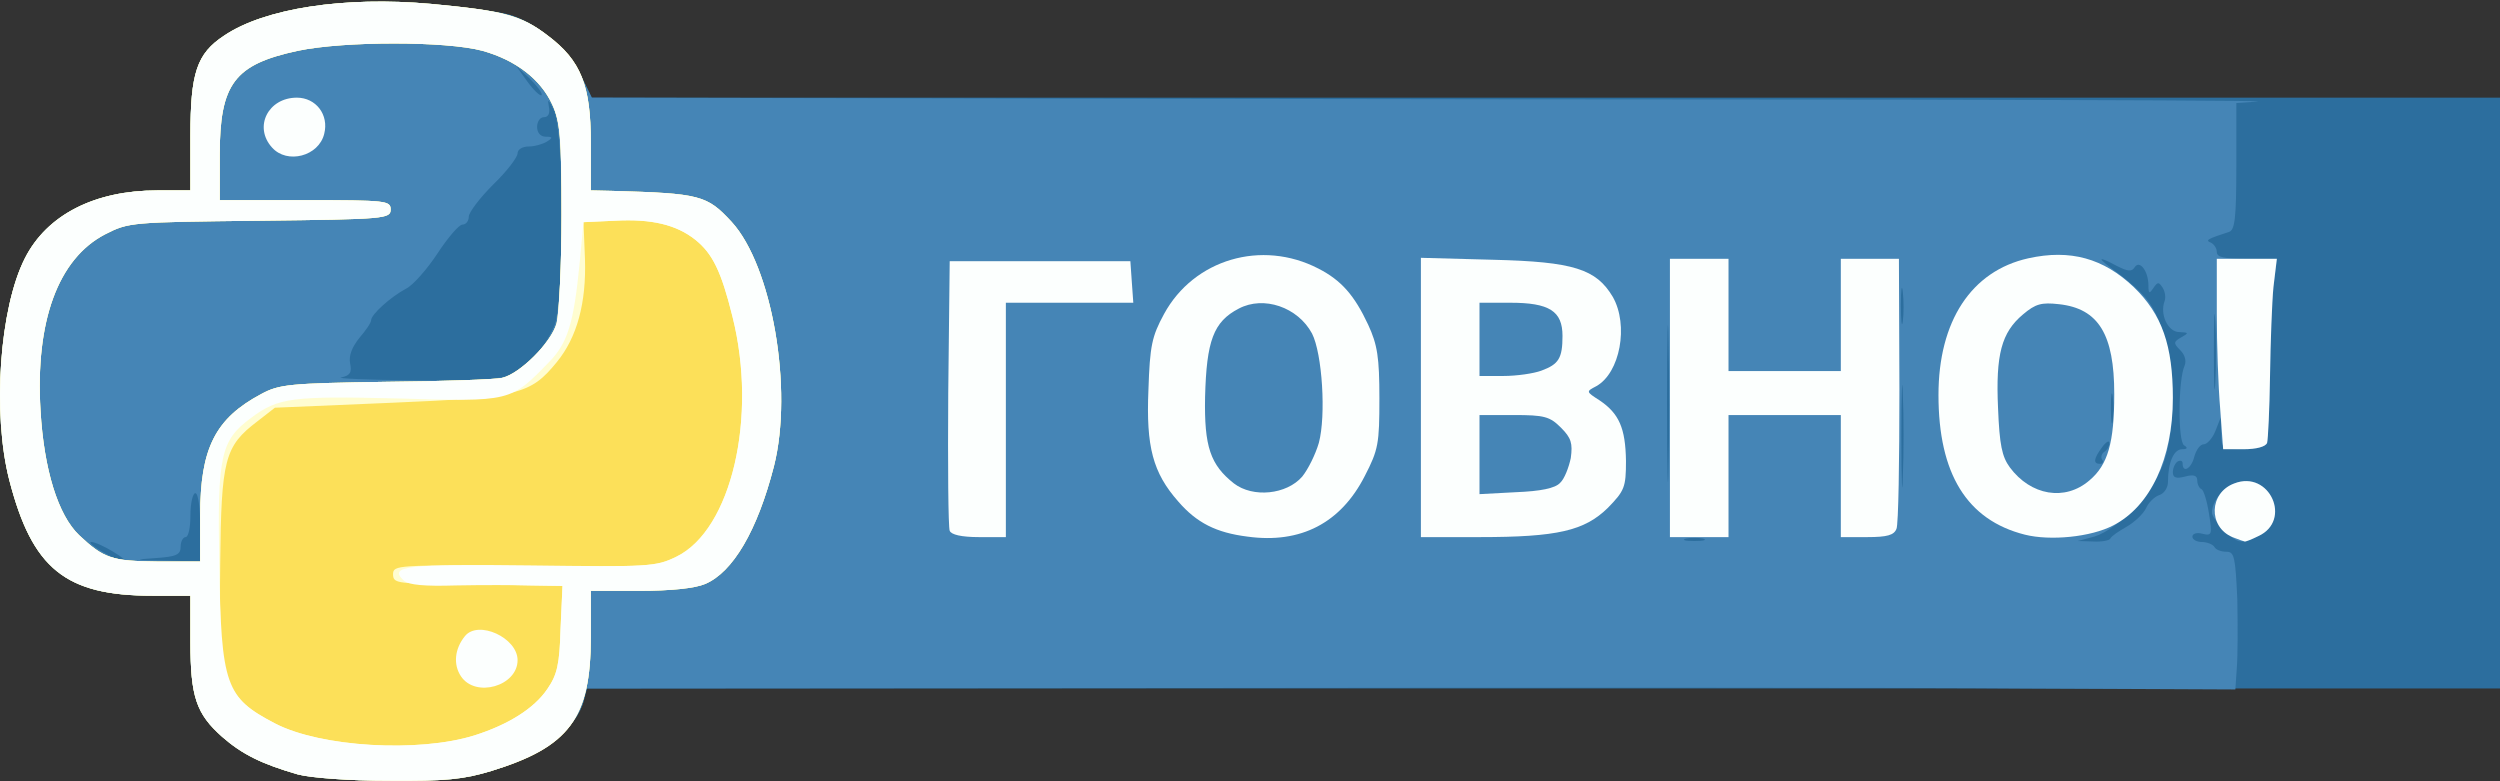 <!DOCTYPE svg PUBLIC "-//W3C//DTD SVG 20010904//EN" "http://www.w3.org/TR/2001/REC-SVG-20010904/DTD/svg10.dtd">
<svg version="1.0" xmlns="http://www.w3.org/2000/svg" width="512px" height="160px" viewBox="0 0 5120 1600" preserveAspectRatio="xMidYMid meet">
<rect x="0" y="0" width="5120" height="1600" fill="#333333" stroke="none"/>
<g id="layer101" fill="#2c6e9e" stroke="none">
<path d="M610 1586 c-73 -21 -114 -41 -155 -77 -53 -47 -65 -82 -65 -194 l0 -95 -78 0 c-178 0 -246 -55 -293 -237 -35 -137 -20 -352 32 -454 45 -89 143 -139 271 -139 l68 0 0 -112 c0 -129 13 -168 69 -205 83 -56 246 -81 424 -65 67 6 139 16 159 22 57 16 120 69 147 123 l23 47 1954 0 1954 0 0 605 0 605 -1959 0 -1959 0 -6 23 c-15 60 -84 113 -190 146 -56 17 -93 21 -210 20 -80 0 -160 -6 -186 -13z"/>
</g>
<g id="layer102" fill="#4585b6" stroke="none">
<path d="M610 1586 c-73 -21 -114 -41 -155 -77 -53 -47 -65 -82 -65 -194 l0 -95 -78 0 c-178 0 -246 -55 -293 -237 -35 -137 -20 -352 32 -454 45 -89 143 -139 271 -139 l68 0 0 -112 c0 -129 13 -168 69 -205 83 -56 246 -81 424 -65 67 6 139 16 159 22 57 16 120 69 147 123 l23 47 957 2 c526 1 1303 2 1726 2 424 1 751 2 728 4 l-43 3 0 130 c0 106 -3 130 -15 134 -43 14 -50 17 -37 22 6 3 12 11 12 19 0 11 15 14 61 14 l62 0 -7 58 c-3 31 -6 113 -7 182 -1 68 -4 130 -6 137 -3 8 -23 13 -49 13 -43 0 -44 -1 -45 -32 l-1 -33 -11 28 c-6 15 -17 27 -24 27 -7 0 -15 11 -19 25 -6 25 -24 35 -24 14 0 -5 -4 -7 -10 -4 -5 3 -10 13 -10 22 0 11 6 14 25 9 18 -5 25 -2 25 8 0 8 4 16 9 18 4 2 11 24 15 50 7 43 6 46 -14 41 -11 -3 -20 0 -20 6 0 6 9 11 19 11 11 0 23 5 26 10 3 6 14 10 25 10 16 0 18 11 22 97 1 53 1 116 -1 141 l-3 44 -427 -2 c-234 -2 -994 -2 -1687 -1 l-1262 1 -6 23 c-15 60 -84 113 -190 146 -56 17 -93 21 -210 20 -80 0 -160 -6 -186 -13z m-378 -456 c-18 -11 -38 -20 -45 -20 -14 1 52 39 68 40 6 0 -5 -9 -23 -20z m178 -50 c0 -40 -4 -70 -10 -70 -5 0 -10 20 -10 45 0 25 -4 45 -10 45 -5 0 -10 9 -10 19 0 17 -8 21 -52 24 -46 3 -43 4 20 5 l72 2 0 -70z m3078 23 c-10 -2 -26 -2 -35 0 -10 3 -2 5 17 5 19 0 27 -2 18 -5z m834 0 c2 -5 17 -15 33 -24 17 -10 34 -26 40 -38 5 -12 18 -24 27 -27 10 -3 18 -15 18 -27 0 -40 12 -67 29 -67 11 0 12 -3 4 -8 -13 -8 -12 -135 1 -163 4 -10 1 -22 -9 -32 -14 -14 -14 -17 2 -26 16 -9 16 -10 -4 -11 -23 0 -40 -36 -30 -63 3 -8 1 -20 -4 -28 -8 -12 -10 -12 -19 1 -8 12 -10 12 -10 -5 0 -30 -18 -53 -28 -38 -6 10 -14 9 -36 -2 -43 -23 -43 -18 1 14 22 16 50 41 61 56 50 64 67 219 36 324 -18 63 -93 144 -145 160 l-34 9 32 1 c17 1 33 -2 35 -6z m-905 -405 c-1 -73 -3 -16 -3 127 0 143 2 203 3 133 2 -70 2 -187 0 -260z m480 109 c-1 -45 -3 -5 -3 88 0 94 2 130 3 82 2 -48 2 -125 0 -170z m408 134 c-3 -5 -1 -12 5 -16 5 -3 10 -11 10 -18 0 -6 -7 -2 -15 9 -17 23 -19 34 -4 34 5 0 8 -4 4 -9z m22 -128 c-2 -16 -4 -5 -4 22 0 28 2 40 4 28 2 -13 2 -35 0 -50z m210 -155 c-2 -35 -3 -7 -3 62 0 69 1 97 3 63 2 -35 2 -91 0 -125z m-3489 108 c37 -19 68 -55 87 -98 21 -52 21 -398 -1 -443 -11 -22 -13 -24 -10 -7 3 14 -1 22 -10 22 -8 0 -14 9 -14 20 0 12 7 20 18 20 14 0 15 2 2 10 -8 5 -25 10 -37 10 -13 0 -23 6 -23 14 0 8 -22 37 -50 64 -27 27 -50 57 -50 66 0 9 -6 16 -13 16 -7 0 -30 27 -51 59 -21 32 -50 65 -64 72 -32 17 -72 53 -72 65 0 5 -11 21 -24 36 -15 19 -22 36 -19 52 4 19 0 25 -18 29 -13 2 54 5 149 6 131 1 180 -2 200 -13z m2849 -168 c-2 -18 -4 -6 -4 27 0 33 2 48 4 33 2 -15 2 -42 0 -60z m-2811 -436 l-29 -27 23 32 c13 18 26 30 29 28 3 -3 -8 -18 -23 -33z"/>
<path d="M4555 1085 c-14 -13 -25 -29 -25 -35 0 -22 22 -51 46 -60 72 -28 119 77 48 108 -35 17 -42 15 -69 -13z"/>
</g>
<g id="layer103" fill="#fce059" stroke="none">
<path d="M610 1586 c-73 -21 -114 -41 -155 -77 -53 -47 -65 -82 -65 -194 l0 -95 -78 0 c-178 0 -246 -55 -293 -237 -35 -137 -20 -352 32 -454 45 -89 143 -139 271 -139 l68 0 0 -112 c0 -129 13 -168 69 -205 83 -56 246 -81 424 -65 148 14 184 23 239 65 68 51 88 102 88 219 l0 98 45 1 c179 5 193 9 243 63 83 90 127 343 87 501 -34 132 -84 217 -141 241 -21 9 -71 14 -134 14 l-100 0 0 95 c0 166 -44 225 -204 274 -56 17 -93 21 -210 20 -80 0 -160 -6 -186 -13z m-200 -531 c0 -137 31 -198 125 -248 37 -20 58 -22 255 -25 118 -1 225 -5 238 -8 36 -8 101 -72 112 -112 5 -21 10 -120 10 -222 0 -159 -3 -191 -19 -226 -24 -52 -75 -91 -143 -110 -74 -20 -283 -20 -378 0 -130 28 -160 67 -160 214 l0 92 175 0 c166 0 175 1 175 19 0 19 -11 20 -268 23 -264 3 -268 3 -317 28 -96 50 -143 178 -132 361 7 121 36 214 79 255 51 48 67 53 161 54 l87 0 0 -95z"/>
</g>
<g id="layer104" fill="#fffdd0" stroke="none">
<path d="M610 1586 c-73 -21 -114 -41 -155 -77 -53 -47 -65 -82 -65 -194 l0 -95 -78 0 c-178 0 -246 -55 -293 -237 -35 -137 -20 -352 32 -454 45 -89 143 -139 271 -139 l68 0 0 -112 c0 -129 13 -168 69 -205 83 -56 246 -81 424 -65 148 14 184 23 239 65 68 51 88 102 88 219 l0 98 45 1 c179 5 193 9 243 63 83 90 127 343 87 501 -34 132 -84 217 -141 241 -21 9 -71 14 -134 14 l-100 0 0 95 c0 166 -44 225 -204 274 -56 17 -93 21 -210 20 -80 0 -160 -6 -186 -13z m362 -80 c69 -22 122 -55 149 -95 20 -29 25 -50 27 -123 l4 -88 -64 -1 c-34 -1 -112 -2 -173 -3 -102 -1 -110 -2 -110 -20 0 -19 9 -19 268 -17 257 2 269 2 312 -19 113 -55 167 -286 115 -492 -23 -93 -41 -129 -76 -157 -39 -31 -90 -43 -164 -39 l-65 3 3 75 c3 90 -16 161 -58 212 -54 66 -78 72 -341 83 l-236 10 -36 28 c-67 51 -74 77 -76 293 -3 242 7 271 113 326 93 48 293 60 408 24z m-562 -451 c0 -137 31 -198 125 -248 37 -20 58 -22 255 -25 118 -1 225 -5 238 -8 36 -8 101 -72 112 -112 5 -21 10 -120 10 -222 0 -159 -3 -191 -19 -226 -24 -52 -75 -91 -143 -110 -74 -20 -283 -20 -378 0 -130 28 -160 67 -160 214 l0 92 175 0 c166 0 175 1 175 19 0 19 -11 20 -268 23 -264 3 -268 3 -317 28 -96 50 -143 178 -132 361 7 121 36 214 79 255 51 48 67 53 161 54 l87 0 0 -95z"/>
</g>
<g id="layer105" fill="#fcfffe" stroke="none">
<path d="M610 1586 c-73 -21 -114 -41 -155 -77 -53 -47 -65 -82 -65 -194 l0 -95 -78 0 c-178 0 -246 -55 -293 -237 -35 -137 -20 -352 32 -454 45 -89 143 -139 271 -139 l68 0 0 -112 c0 -129 13 -168 69 -205 83 -56 246 -81 424 -65 148 14 184 23 239 65 68 51 88 102 88 219 l0 98 45 1 c179 5 193 9 243 63 83 90 127 343 87 501 -34 132 -84 217 -141 241 -21 9 -71 14 -134 14 l-100 0 0 95 c0 166 -44 225 -204 274 -56 17 -93 21 -210 20 -80 0 -160 -6 -186 -13z m362 -80 c69 -22 122 -55 149 -95 20 -29 25 -50 27 -123 l4 -88 -64 -1 c-34 -1 -104 -1 -155 0 -64 2 -96 -1 -106 -10 -32 -30 4 -34 260 -31 243 3 256 3 299 -18 112 -55 166 -286 114 -492 -23 -93 -41 -129 -76 -157 -39 -31 -90 -43 -164 -39 l-65 3 -8 85 c-12 121 -24 162 -62 201 -80 82 -77 82 -311 75 -216 -5 -244 -2 -300 40 -62 46 -69 76 -65 299 4 249 13 274 115 327 93 48 293 60 408 24z m-562 -451 c0 -137 31 -198 125 -248 37 -20 58 -22 255 -25 118 -1 225 -5 238 -8 36 -8 101 -72 112 -112 5 -21 10 -120 10 -222 0 -159 -3 -191 -19 -226 -24 -52 -75 -91 -143 -110 -74 -20 -283 -20 -378 0 -130 28 -160 67 -160 214 l0 92 175 0 c166 0 175 1 175 19 0 19 -11 20 -268 23 -264 3 -268 3 -317 28 -96 50 -143 178 -132 361 7 121 36 214 79 255 51 48 67 53 161 54 l87 0 0 -95z"/>
<path d="M944 1385 c-16 -24 -13 -56 8 -82 27 -34 108 3 108 49 0 53 -86 78 -116 33z"/>
<path d="M557 302 c-38 -42 -8 -102 51 -102 39 0 66 35 56 74 -11 46 -76 63 -107 28z"/>
<path d="M2555 1099 c-64 -8 -104 -28 -142 -72 -52 -59 -66 -112 -61 -229 3 -90 7 -109 32 -155 61 -112 200 -153 316 -93 47 24 74 55 102 115 19 41 23 67 23 151 0 92 -2 105 -30 159 -49 96 -131 139 -240 124z m112 -123 c12 -15 27 -45 34 -69 15 -56 7 -183 -14 -224 -29 -54 -99 -78 -150 -51 -52 27 -66 66 -69 181 -2 102 11 139 59 177 39 30 108 23 140 -14z"/>
<path d="M4147 1095 c-119 -30 -177 -125 -177 -286 0 -151 67 -254 184 -280 86 -19 154 0 216 59 58 56 80 120 80 227 0 124 -46 222 -122 261 -46 24 -129 32 -181 19z m132 -111 c38 -32 51 -77 51 -177 0 -122 -32 -175 -113 -184 -36 -4 -48 -1 -74 21 -44 37 -56 82 -51 192 3 75 8 99 24 121 43 58 113 70 163 27z"/>
<path d="M4572 1100 c-50 -21 -48 -91 4 -110 72 -28 119 76 49 108 -14 7 -27 12 -28 11 -1 0 -12 -4 -25 -9z"/>
<path d="M1945 1087 c-3 -7 -4 -134 -3 -282 l3 -270 185 0 185 0 3 43 3 42 -130 0 -131 0 0 240 0 240 -55 0 c-36 0 -57 -5 -60 -13z"/>
<path d="M2910 814 l0 -286 148 4 c165 4 211 19 245 76 33 58 15 156 -34 183 -21 11 -21 11 7 29 40 27 53 57 54 124 0 54 -3 61 -37 96 -48 47 -103 60 -263 60 l-120 0 0 -286z m285 175 c9 -8 18 -32 22 -51 4 -30 1 -41 -20 -62 -23 -23 -34 -26 -97 -26 l-70 0 0 81 0 81 75 -4 c50 -2 80 -8 90 -19z m-38 -230 c35 -13 43 -25 43 -71 0 -51 -27 -68 -107 -68 l-63 0 0 75 0 75 49 0 c27 0 62 -5 78 -11z"/>
<path d="M3420 815 l0 -285 60 0 60 0 0 115 0 115 115 0 115 0 0 -115 0 -115 59 0 60 0 1 268 c0 148 -2 276 -6 285 -5 13 -19 17 -60 17 l-54 0 0 -125 0 -125 -115 0 -115 0 0 125 0 125 -60 0 -60 0 0 -285z"/>
<path d="M4547 838 c-4 -46 -7 -134 -7 -195 l0 -113 61 0 62 0 -7 58 c-3 31 -6 113 -7 182 -1 68 -4 130 -6 137 -3 8 -22 13 -48 13 l-42 0 -6 -82z"/>
</g>


</svg>